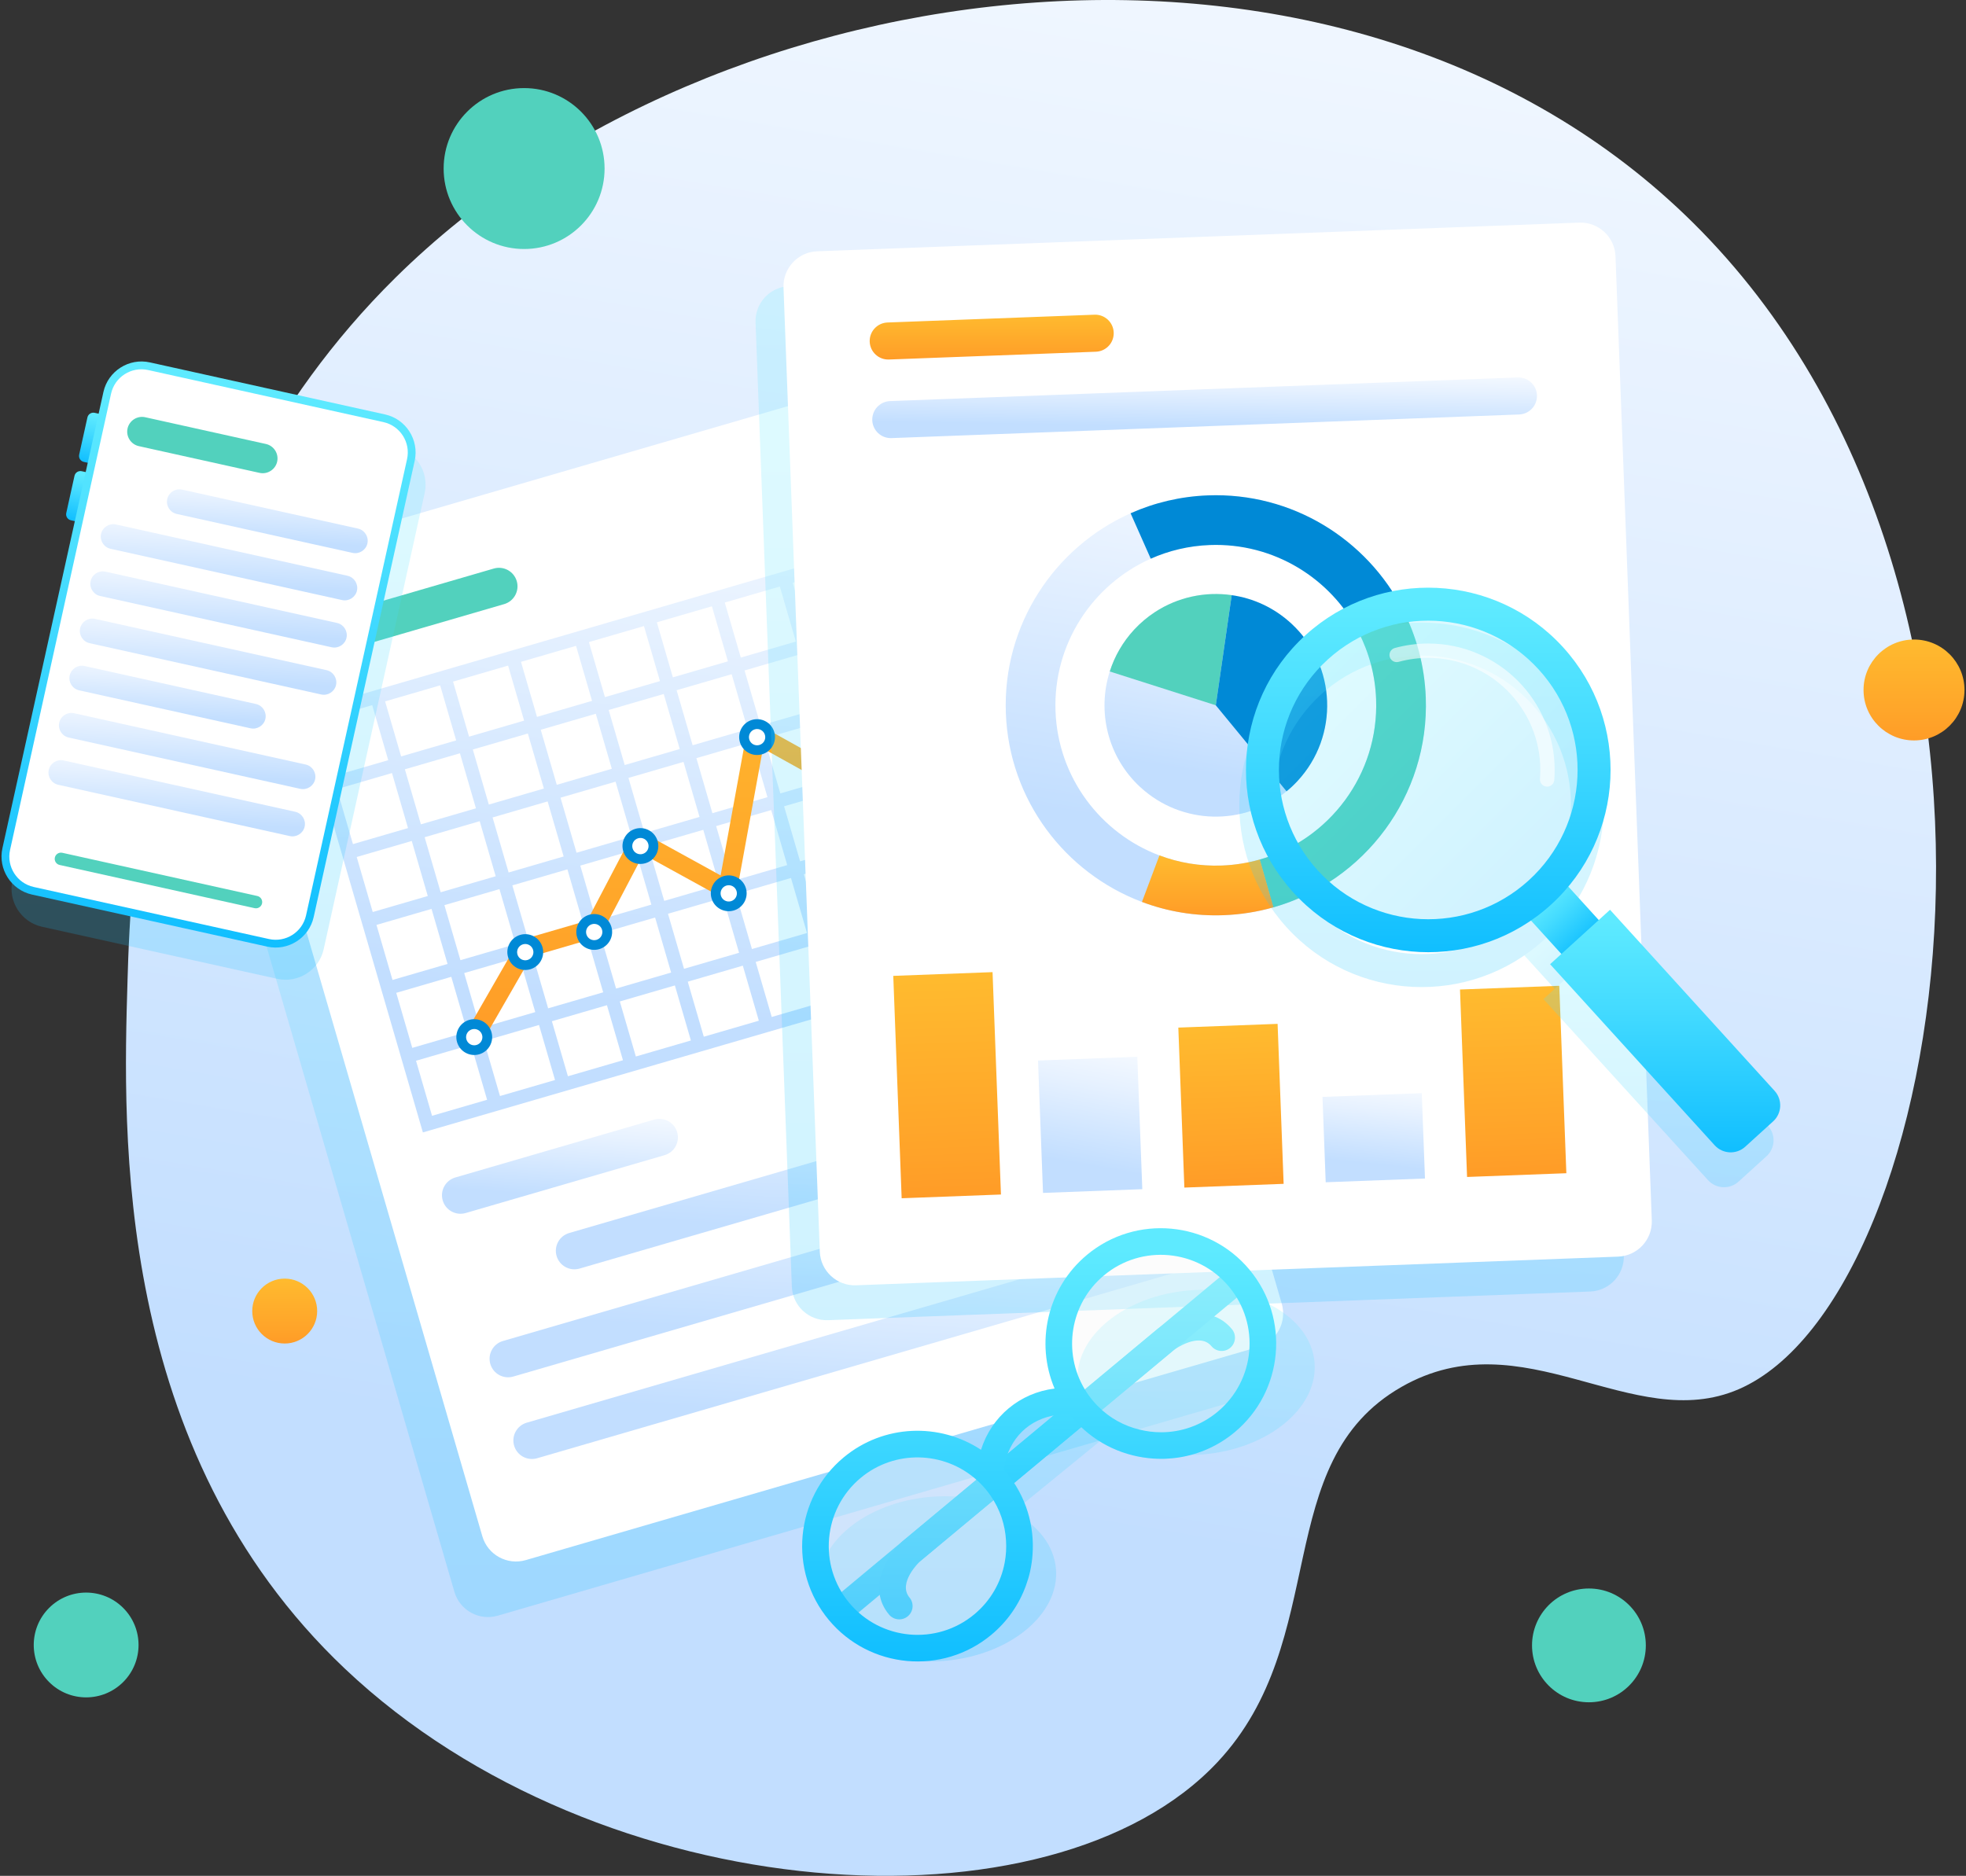 <svg width="197" height="188" viewBox="0 0 197 188" fill="none" xmlns="http://www.w3.org/2000/svg">
<rect x="0" y="0" width="197" height="188" fill="#333333" stroke="none"/>
<g style="mix-blend-mode:luminosity">
<path d="M12.778 98.272C13.095 87.773 14.143 53.007 39.606 27.852C71.988 -4.141 135.092 -11.929 169.669 22.343C207.036 59.38 195.459 130.048 174.22 139.232C163.564 143.84 152.633 132.036 140.447 138.992C127.186 146.562 133.495 164.324 122.003 176.598C105.411 194.319 60.216 191.518 34.576 167.256C11.361 145.29 12.322 113.438 12.779 98.272H12.778Z" fill="url(#paint0_linear_34820_5489)"/>
<g style="mix-blend-mode:multiply" opacity="0.2">
<path d="M125.638 136.223L98.619 43.389C98.078 41.528 96.13 40.459 94.268 41L20.904 62.353C19.043 62.894 17.973 64.842 18.515 66.703L45.533 159.537C46.075 161.398 48.022 162.468 49.884 161.926L123.249 140.574C125.109 140.032 126.179 138.084 125.638 136.223Z" fill="url(#paint1_linear_34820_5489)"/>
</g>
<path d="M126.047 135.004L52.683 156.357C50.822 156.898 48.874 155.828 48.332 153.968L21.314 61.133C20.772 59.272 21.842 57.325 23.703 56.782L97.067 35.43C98.928 34.888 100.876 35.958 101.418 37.819L128.436 130.653C128.978 132.513 127.908 134.461 126.047 135.003V135.004Z" fill="white"/>
<path d="M99.674 51.843L99.479 51.172L30.115 71.36L30.491 72.651L32.096 78.167L32.471 79.458L34.077 84.974L34.452 86.265L36.057 91.781L36.433 93.072L38.038 98.588L38.413 99.879L40.019 105.395L40.394 106.686L41.999 112.202L42.375 113.493L111.739 93.305L111.685 93.122L99.67 51.842L99.674 51.843ZM76.902 79.894L71.386 81.499L69.781 75.983L75.297 74.378L76.902 79.894ZM76.588 74.002L82.104 72.397L83.709 77.913L78.193 79.518L76.588 74.002ZM70.095 81.875L64.579 83.481L62.974 77.964L68.49 76.359L70.095 81.875ZM63.288 83.857L57.772 85.462L56.166 79.946L61.682 78.341L63.288 83.857ZM63.663 85.148L65.268 90.664L59.752 92.269L58.147 86.753L63.663 85.148ZM64.954 84.772L70.47 83.167L72.075 88.683L66.559 90.288L64.954 84.772ZM71.761 82.791L77.277 81.186L78.882 86.702L73.366 88.307L71.761 82.791ZM78.569 80.809L84.085 79.204L85.69 84.72L80.174 86.326L78.569 80.809ZM85.376 78.828L90.892 77.223L92.497 82.739L86.981 84.344L85.376 78.828ZM85.001 77.537L83.395 72.021L88.912 70.416L90.517 75.932L85.001 77.537ZM83.019 70.73L81.414 65.214L86.93 63.609L88.535 69.125L83.019 70.73ZM81.728 71.106L76.212 72.711L74.607 67.195L80.123 65.589L81.728 71.106ZM74.921 73.087L69.405 74.692L67.8 69.176L73.316 67.571L74.921 73.087ZM68.113 75.068L62.597 76.673L60.992 71.157L66.508 69.552L68.113 75.068ZM61.306 77.05L55.79 78.655L54.185 73.139L59.701 71.534L61.306 77.05ZM54.499 79.03L48.983 80.635L47.378 75.119L52.894 73.514L54.499 79.03ZM54.875 80.321L56.48 85.837L50.964 87.443L49.359 81.927L54.875 80.321ZM56.856 87.129L58.461 92.645L52.945 94.25L51.34 88.734L56.856 87.129ZM58.837 93.936L60.442 99.452L54.926 101.057L53.321 95.541L58.837 93.936ZM60.128 93.561L65.644 91.956L67.249 97.472L61.733 99.077L60.128 93.561ZM66.936 91.579L72.452 89.974L74.057 95.49L68.541 97.095L66.936 91.579ZM73.743 89.598L79.259 87.993L80.864 93.509L75.348 95.114L73.743 89.598ZM80.55 87.617L86.067 86.011L87.672 91.527L82.156 93.132L80.55 87.617ZM87.358 85.636L92.874 84.031L94.479 89.547L88.963 91.152L87.358 85.636ZM94.165 83.654L99.681 82.049L101.286 87.565L95.77 89.171L94.165 83.654ZM93.789 82.363L92.184 76.847L97.7 75.242L99.305 80.758L93.789 82.363ZM91.808 75.556L90.203 70.04L95.719 68.435L97.324 73.951L91.808 75.556ZM89.826 68.749L88.221 63.233L93.737 61.627L95.342 67.143L89.826 68.749ZM87.846 61.941L86.24 56.425L91.757 54.82L93.362 60.336L87.846 61.941ZM86.555 62.317L81.038 63.922L79.433 58.406L84.949 56.801L86.555 62.317ZM79.747 64.298L74.231 65.904L72.626 60.388L78.142 58.782L79.747 64.298ZM72.94 66.28L67.424 67.885L65.819 62.369L71.335 60.764L72.94 66.28ZM66.132 68.261L60.616 69.866L59.011 64.35L64.527 62.745L66.132 68.261ZM59.325 70.242L53.809 71.847L52.204 66.331L57.72 64.726L59.325 70.242ZM52.518 72.223L47.002 73.829L45.397 68.312L50.913 66.707L52.518 72.223ZM45.71 74.205L40.194 75.81L38.589 70.294L44.105 68.689L45.71 74.205ZM46.086 75.496L47.691 81.012L42.175 82.617L40.57 77.101L46.086 75.496ZM48.067 82.303L49.672 87.819L44.156 89.424L42.551 83.908L48.067 82.303ZM50.048 89.11L51.654 94.626L46.137 96.231L44.532 90.715L50.048 89.11ZM52.03 95.918L53.635 101.434L48.119 103.039L46.514 97.523L52.03 95.918ZM54.011 102.725L55.616 108.241L50.1 109.846L48.495 104.33L54.011 102.725ZM55.302 102.349L60.818 100.744L62.423 106.26L56.907 107.865L55.302 102.349ZM62.109 100.368L67.625 98.763L69.23 104.279L63.714 105.884L62.109 100.368ZM68.917 98.386L74.433 96.781L76.038 102.297L70.522 103.902L68.917 98.386ZM75.724 96.406L81.24 94.8L82.845 100.317L77.329 101.922L75.724 96.406ZM82.531 94.424L88.047 92.819L89.652 98.335L84.136 99.94L82.531 94.424ZM89.339 92.443L94.855 90.838L96.46 96.354L90.944 97.959L89.339 92.443ZM96.146 90.462L101.662 88.856L103.267 94.372L97.751 95.978L96.146 90.462ZM102.953 88.481L108.469 86.876L110.074 92.392L104.558 93.997L102.953 88.481ZM102.577 87.19L100.972 81.674L106.488 80.069L108.094 85.585L102.577 87.19ZM100.596 80.382L98.991 74.866L104.507 73.261L106.112 78.777L100.596 80.382ZM98.615 73.575L97.01 68.059L102.526 66.454L104.131 71.97L98.615 73.575ZM96.634 66.768L95.029 61.252L100.545 59.647L102.15 65.163L96.634 66.768ZM94.653 59.96L93.047 54.444L98.564 52.839L100.169 58.355L94.653 59.96ZM31.781 72.275L37.297 70.67L38.902 76.186L33.386 77.791L31.781 72.275ZM33.762 79.082L39.279 77.477L40.884 82.993L35.368 84.598L33.762 79.082ZM35.744 85.889L41.26 84.284L42.865 89.8L37.349 91.405L35.744 85.889ZM37.725 92.697L43.241 91.092L44.846 96.608L39.33 98.213L37.725 92.697ZM39.706 99.504L45.222 97.899L46.827 103.415L41.311 105.02L39.706 99.504ZM41.687 106.311L47.203 104.706L48.809 110.222L43.292 111.827L41.687 106.311Z" fill="url(#paint2_linear_34820_5489)"/>
<path d="M47.724 104.933C47.487 105.002 47.222 104.978 46.991 104.845C46.539 104.586 46.384 104.009 46.643 103.558L51.792 94.596C51.914 94.385 52.112 94.229 52.346 94.161L58.84 92.271L63.232 83.893C63.35 83.669 63.553 83.502 63.795 83.429C64.04 83.37 64.3 83.383 64.522 83.505L72.209 87.735L74.829 73.382C74.884 73.083 75.079 72.829 75.354 72.699C75.627 72.569 75.95 72.58 76.216 72.728L84.104 77.115L88.605 69.111L93.369 60.322C93.617 59.864 94.189 59.694 94.647 59.942C95.104 60.19 95.274 60.762 95.027 61.22L90.257 70.022L85.288 78.857C85.034 79.309 84.461 79.47 84.008 79.218L76.45 75.014L73.831 89.361C73.776 89.659 73.582 89.914 73.308 90.044C73.035 90.174 72.715 90.165 72.449 90.018L64.457 85.621L60.326 93.502C60.207 93.73 60 93.898 59.755 93.97L53.239 95.867L48.279 104.499C48.153 104.719 47.951 104.868 47.725 104.934L47.724 104.933Z" fill="url(#paint3_linear_34820_5489)"/>
<path d="M49.095 104.803C49.572 103.934 49.255 102.842 48.385 102.365C47.516 101.888 46.425 102.206 45.948 103.075C45.471 103.944 45.788 105.035 46.657 105.512C47.526 105.989 48.618 105.672 49.095 104.803Z" fill="#0089D6"/>
<path d="M48.305 103.718C48.431 104.151 48.182 104.604 47.749 104.73C47.315 104.857 46.862 104.607 46.736 104.174C46.61 103.741 46.859 103.287 47.292 103.162C47.725 103.035 48.179 103.284 48.305 103.718Z" fill="white"/>
<path d="M54.206 96.283C54.684 95.414 54.366 94.323 53.497 93.846C52.628 93.368 51.536 93.686 51.059 94.555C50.582 95.424 50.9 96.516 51.769 96.993C52.638 97.47 53.729 97.152 54.206 96.283Z" fill="#0089D6"/>
<path d="M53.417 95.198C53.543 95.631 53.294 96.085 52.861 96.211C52.428 96.337 51.974 96.088 51.848 95.655C51.722 95.221 51.971 94.768 52.404 94.642C52.838 94.516 53.291 94.765 53.417 95.198Z" fill="white"/>
<path d="M61.117 94.267C61.594 93.398 61.276 92.307 60.407 91.83C59.538 91.353 58.447 91.671 57.969 92.54C57.492 93.409 57.81 94.5 58.679 94.977C59.548 95.454 60.639 95.136 61.117 94.267Z" fill="#0089D6"/>
<path d="M60.327 93.182C60.453 93.615 60.204 94.069 59.771 94.195C59.338 94.321 58.884 94.072 58.758 93.639C58.632 93.206 58.881 92.752 59.315 92.626C59.748 92.501 60.201 92.749 60.327 93.182Z" fill="white"/>
<path d="M65.744 85.654C66.222 84.785 65.904 83.694 65.035 83.217C64.166 82.74 63.075 83.057 62.597 83.926C62.12 84.795 62.438 85.887 63.307 86.364C64.176 86.841 65.267 86.523 65.744 85.654Z" fill="#0089D6"/>
<path d="M64.956 84.569C65.082 85.002 64.833 85.456 64.4 85.582C63.967 85.708 63.513 85.459 63.387 85.026C63.261 84.593 63.51 84.139 63.943 84.013C64.377 83.887 64.83 84.136 64.956 84.569Z" fill="white"/>
<path d="M74.595 90.392C75.072 89.523 74.754 88.432 73.885 87.955C73.016 87.478 71.925 87.796 71.448 88.665C70.971 89.534 71.288 90.625 72.157 91.102C73.026 91.579 74.118 91.261 74.595 90.392Z" fill="#0089D6"/>
<path d="M73.807 89.307C73.933 89.741 73.684 90.194 73.251 90.32C72.817 90.446 72.364 90.197 72.238 89.764C72.112 89.331 72.361 88.877 72.794 88.751C73.227 88.625 73.681 88.874 73.807 89.307Z" fill="white"/>
<path d="M77.436 74.736C77.913 73.867 77.595 72.776 76.726 72.299C75.857 71.822 74.766 72.139 74.289 73.008C73.812 73.877 74.129 74.969 74.998 75.446C75.867 75.923 76.959 75.605 77.436 74.736Z" fill="#0089D6"/>
<path d="M76.648 73.651C76.775 74.084 76.526 74.538 76.092 74.664C75.659 74.79 75.205 74.541 75.08 74.108C74.953 73.674 75.203 73.221 75.636 73.095C76.069 72.969 76.523 73.218 76.648 73.651Z" fill="white"/>
<path d="M86.17 79.217C86.647 78.348 86.33 77.256 85.461 76.779C84.592 76.302 83.5 76.62 83.023 77.489C82.546 78.358 82.864 79.449 83.733 79.926C84.602 80.403 85.693 80.086 86.17 79.217Z" fill="#0089D6"/>
<path d="M85.383 78.132C85.509 78.565 85.26 79.019 84.827 79.144C84.394 79.271 83.94 79.022 83.814 78.588C83.688 78.155 83.937 77.701 84.37 77.576C84.803 77.449 85.257 77.698 85.383 78.132Z" fill="white"/>
<path d="M90.689 70.939C91.411 70.26 91.446 69.124 90.767 68.402C90.088 67.68 88.951 67.645 88.229 68.325C87.507 69.004 87.472 70.14 88.152 70.862C88.831 71.584 89.967 71.619 90.689 70.939Z" fill="#0089D6"/>
<path d="M90.244 69.413C90.371 69.846 90.121 70.3 89.688 70.425C89.255 70.552 88.801 70.303 88.675 69.87C88.549 69.436 88.798 68.983 89.231 68.857C89.665 68.731 90.118 68.98 90.244 69.413Z" fill="white"/>
<path d="M95.787 61.65C96.264 60.781 95.947 59.69 95.078 59.213C94.209 58.736 93.118 59.053 92.64 59.922C92.163 60.791 92.481 61.883 93.35 62.36C94.219 62.837 95.31 62.519 95.787 61.65Z" fill="#0089D6"/>
<path d="M95.002 60.565C95.128 60.998 94.879 61.452 94.446 61.578C94.013 61.704 93.559 61.455 93.433 61.022C93.307 60.589 93.556 60.135 93.989 60.009C94.422 59.883 94.876 60.132 95.002 60.565Z" fill="white"/>
<path d="M50.518 60.546L30.59 66.347C29.606 66.633 28.575 66.067 28.288 65.083C28.002 64.099 28.567 63.068 29.552 62.781L49.48 56.981C50.464 56.694 51.495 57.26 51.782 58.245C52.068 59.229 51.503 60.259 50.518 60.546Z" fill="#52D1BD"/>
<path d="M66.591 115.773L46.663 121.573C45.679 121.859 44.649 121.294 44.361 120.309C44.075 119.325 44.641 118.295 45.626 118.008L65.553 112.207C66.538 111.921 67.568 112.486 67.855 113.471C68.141 114.455 67.576 115.485 66.591 115.773Z" fill="url(#paint4_linear_34820_5489)"/>
<path d="M114.846 110.616L58.073 127.14C57.089 127.426 56.059 126.861 55.772 125.876C55.485 124.892 56.051 123.861 57.036 123.574L113.809 107.051C114.793 106.765 115.823 107.33 116.11 108.315C116.397 109.299 115.831 110.329 114.846 110.616Z" fill="url(#paint5_linear_34820_5489)"/>
<path d="M117.232 118.812L51.432 137.962C50.448 138.249 49.418 137.683 49.131 136.698C48.845 135.714 49.41 134.684 50.395 134.397L116.194 115.246C117.178 114.96 118.208 115.525 118.496 116.51C118.782 117.494 118.216 118.525 117.232 118.812Z" fill="url(#paint6_linear_34820_5489)"/>
<path d="M119.616 126.999L53.817 146.15C52.833 146.436 51.803 145.871 51.516 144.886C51.229 143.902 51.795 142.872 52.78 142.584L118.579 123.434C119.563 123.147 120.593 123.713 120.88 124.698C121.167 125.682 120.601 126.712 119.616 126.999Z" fill="url(#paint7_linear_34820_5489)"/>
<g style="mix-blend-mode:multiply" opacity="0.2">
<path d="M159.078 29.182C159.005 27.245 157.376 25.734 155.439 25.808L79.084 28.681C77.147 28.754 75.636 30.383 75.709 32.32L79.345 128.938C79.418 130.875 81.047 132.385 82.984 132.312L159.339 129.439C161.276 129.366 162.787 127.737 162.714 125.8L159.077 29.183L159.078 29.182Z" fill="url(#paint8_linear_34820_5489)"/>
</g>
<path d="M162.141 125.942L85.786 128.815C83.849 128.888 82.22 127.377 82.147 125.441L78.51 28.824C78.437 26.887 79.948 25.258 81.885 25.185L158.24 22.311C160.177 22.238 161.806 23.749 161.879 25.686L165.515 122.303C165.588 124.239 164.078 125.869 162.141 125.942Z" fill="white"/>
<path d="M140.571 61.098C136.948 54.043 129.469 49.331 121.036 49.648C118.28 49.752 115.666 50.383 113.29 51.441C105.658 54.838 100.458 62.632 100.79 71.478C101.118 80.198 106.733 87.495 114.428 90.395C116.969 91.354 119.739 91.832 122.62 91.724C124.334 91.66 125.994 91.39 127.576 90.942C127.586 90.94 127.596 90.937 127.606 90.934C136.712 88.334 143.239 79.769 142.868 69.894C142.748 66.727 141.931 63.748 140.572 61.098H140.571ZM126.239 86.144C126.232 86.147 126.224 86.15 126.217 86.151C125.009 86.493 123.742 86.699 122.432 86.748C120.233 86.831 118.12 86.465 116.179 85.734C110.304 83.519 106.018 77.949 105.767 71.291C105.513 64.538 109.482 58.588 115.309 55.994C117.124 55.186 119.12 54.703 121.223 54.624C127.663 54.382 133.373 57.98 136.139 63.367C137.177 65.389 137.8 67.665 137.891 70.082C138.175 77.621 133.193 84.16 126.24 86.144H126.239Z" fill="url(#paint9_linear_34820_5489)"/>
<path d="M140.572 61.098L136.138 63.367C133.373 57.98 127.663 54.382 121.223 54.624C119.12 54.703 117.123 55.186 115.309 55.994L113.29 51.441C115.667 50.383 118.281 49.751 121.036 49.648C129.469 49.331 136.949 54.043 140.572 61.098Z" fill="#0089D6"/>
<path d="M142.867 69.894C143.239 79.768 136.712 88.333 127.606 90.933C127.596 90.936 127.586 90.939 127.576 90.942L126.217 86.151C126.224 86.149 126.231 86.147 126.239 86.144C133.192 84.16 138.175 77.622 137.89 70.081C137.799 67.664 137.176 65.389 136.138 63.366L140.571 61.098C141.93 63.748 142.747 66.726 142.867 69.894H142.867Z" fill="#52D1BD"/>
<path d="M127.606 90.931C127.596 90.934 127.586 90.937 127.576 90.94C125.994 91.388 124.334 91.657 122.619 91.721C119.739 91.83 116.97 91.351 114.428 90.392L116.178 85.731C118.119 86.463 120.232 86.827 122.432 86.745C123.741 86.696 125.008 86.49 126.216 86.148C126.223 86.146 126.231 86.143 126.238 86.14L127.604 90.93L127.606 90.931Z" fill="url(#paint10_linear_34820_5489)"/>
<path d="M130.01 78.278C129.664 78.65 129.3 78.995 128.916 79.304C124.683 82.797 118.42 82.713 114.275 78.899C114.264 78.892 114.253 78.881 114.241 78.871C110.967 75.834 109.929 71.289 111.203 67.297C111.681 65.783 112.497 64.347 113.648 63.102C114.28 62.421 114.978 61.837 115.721 61.349C118.023 59.839 120.774 59.264 123.42 59.646C125.589 59.953 127.688 60.905 129.417 62.509C133.935 66.701 134.201 73.759 130.01 78.278Z" fill="url(#paint11_linear_34820_5489)"/>
<path d="M109.812 35.25L89.072 36.031C88.048 36.069 87.186 35.27 87.147 34.246C87.108 33.221 87.907 32.359 88.932 32.321L109.672 31.54C110.696 31.502 111.559 32.301 111.597 33.325C111.636 34.35 110.837 35.212 109.812 35.25Z" fill="url(#paint12_linear_34820_5489)"/>
<path d="M152.223 41.539L89.33 43.907C88.305 43.945 87.443 43.146 87.405 42.122C87.366 41.097 88.165 40.235 89.189 40.197L152.083 37.83C153.107 37.791 153.969 38.59 154.008 39.614C154.047 40.639 153.248 41.501 152.223 41.539Z" fill="url(#paint13_linear_34820_5489)"/>
<path d="M123.42 59.647L121.829 70.687L111.203 67.297C111.682 65.783 112.498 64.347 113.648 63.102C114.28 62.421 114.978 61.837 115.722 61.349C118.023 59.839 120.774 59.264 123.42 59.646L123.42 59.647Z" fill="#52D1BD"/>
<path d="M130.01 78.28C129.665 78.652 129.3 78.996 128.917 79.306C126.78 76.701 121.829 70.689 121.829 70.689L123.42 59.648C125.589 59.955 127.688 60.908 129.416 62.512C133.935 66.703 134.201 73.762 130.01 78.28L130.01 78.28Z" fill="#0089D6"/>
<path d="M99.457 97.429L89.509 97.804L90.349 120.092L100.298 119.717L99.457 97.429Z" fill="url(#paint14_linear_34820_5489)"/>
<path d="M113.962 105.914L104.014 106.289L104.514 119.557L114.462 119.182L113.962 105.914Z" fill="url(#paint15_linear_34820_5489)"/>
<path d="M128.02 102.613L118.072 102.988L118.677 119.022L128.625 118.647L128.02 102.613Z" fill="url(#paint16_linear_34820_5489)"/>
<path d="M142.466 109.558L132.518 109.934L132.84 118.489L142.788 118.114L142.466 109.558Z" fill="url(#paint17_linear_34820_5489)"/>
<path d="M156.245 98.797L146.297 99.172L147.005 117.958L156.954 117.583L156.245 98.797Z" fill="url(#paint18_linear_34820_5489)"/>
<g style="mix-blend-mode:multiply" opacity="0.2">
<path d="M155.65 91.431L151.906 94.832L156.451 99.833L160.194 96.432L155.65 91.431Z" fill="url(#paint19_linear_34820_5489)"/>
<path d="M130.163 67.142C122.7 73.927 122.147 85.482 128.932 92.944C135.717 100.412 147.266 100.966 154.734 94.18C162.201 87.395 162.755 75.841 155.97 68.378C149.185 60.911 137.63 60.357 130.163 67.142ZM153.524 70.602C159.083 76.714 158.627 86.177 152.51 91.736C146.393 97.294 136.935 96.839 131.376 90.727C125.818 84.61 126.269 75.147 132.385 69.589C138.502 64.031 147.966 64.487 153.524 70.603V70.602Z" fill="url(#paint20_linear_34820_5489)"/>
<path d="M177.007 115.882L174.209 118.425C173.324 119.229 171.954 119.164 171.15 118.279L154.659 100.131L160.663 94.676L177.154 112.823C177.958 113.709 177.892 115.079 177.008 115.883L177.007 115.882Z" fill="url(#paint21_linear_34820_5489)"/>
</g>
<g style="mix-blend-mode:multiply" opacity="0.2">
<path d="M39.591 44.764L16.016 39.545C13.923 39.082 11.831 40.415 11.367 42.508L10.884 44.689L10.486 44.601C10.158 44.529 9.831 44.737 9.758 45.065L8.933 48.791C8.861 49.119 9.069 49.446 9.397 49.519L9.796 49.607L9.589 50.537L9.191 50.449C8.863 50.376 8.536 50.585 8.464 50.913L7.639 54.639C7.566 54.967 7.775 55.294 8.103 55.366L8.501 55.455L1.245 88.233C0.782 90.327 2.115 92.418 4.209 92.882L27.784 98.101C29.877 98.564 31.969 97.231 32.433 95.138L42.554 49.413C43.018 47.319 41.684 45.228 39.591 44.764Z" fill="url(#paint22_linear_34820_5489)"/>
</g>
<path d="M10.282 41.55L9.486 41.374C9.157 41.301 8.832 41.509 8.759 41.838L7.934 45.564C7.861 45.893 8.069 46.219 8.398 46.292L9.194 46.468C9.523 46.541 9.849 46.333 9.921 46.004L10.746 42.278C10.819 41.949 10.611 41.623 10.282 41.55Z" fill="url(#paint23_linear_34820_5489)"/>
<path d="M8.988 47.402L8.192 47.226C7.863 47.153 7.538 47.36 7.465 47.689L6.64 51.416C6.567 51.745 6.775 52.071 7.104 52.143L7.9 52.32C8.229 52.392 8.555 52.185 8.627 51.856L9.452 48.129C9.525 47.8 9.317 47.475 8.988 47.402Z" fill="url(#paint24_linear_34820_5489)"/>
<path d="M26.782 94.874L3.207 89.656C1.113 89.192 -0.22 87.101 0.243 85.007L10.365 39.282C10.828 37.189 12.92 35.855 15.014 36.319L38.589 41.537C40.682 42 42.016 44.092 41.553 46.186L31.431 91.911C30.968 94.004 28.876 95.338 26.782 94.874Z" fill="url(#paint25_linear_34820_5489)"/>
<path d="M30.667 91.744L40.788 46.018C41.16 44.338 40.099 42.675 38.419 42.303L14.844 37.086C13.164 36.714 11.501 37.774 11.129 39.454L1.009 85.179C0.637 86.859 1.697 88.522 3.377 88.894L26.953 94.112C28.632 94.484 30.296 93.423 30.667 91.744Z" fill="white"/>
<path d="M26.005 47.392L13.908 44.712C13.111 44.535 12.604 43.739 12.781 42.943C12.958 42.147 13.754 41.64 14.55 41.816L26.647 44.497C27.443 44.674 27.95 45.469 27.773 46.266C27.596 47.062 26.801 47.569 26.005 47.392Z" fill="#52D1BD"/>
<path d="M35.327 55.412L17.707 51.507C17.036 51.358 16.61 50.688 16.758 50.018C16.906 49.347 17.576 48.92 18.247 49.069L35.867 52.974C36.538 53.122 36.964 53.792 36.816 54.463C36.668 55.133 35.998 55.56 35.327 55.412Z" fill="url(#paint26_linear_34820_5489)"/>
<path d="M34.279 60.141L11.076 54.999C10.405 54.85 9.979 54.18 10.127 53.51C10.275 52.839 10.945 52.412 11.616 52.561L34.819 57.703C35.49 57.851 35.917 58.521 35.769 59.192C35.62 59.862 34.95 60.289 34.279 60.141Z" fill="url(#paint27_linear_34820_5489)"/>
<path d="M33.232 64.871L10.028 59.729C9.358 59.581 8.931 58.911 9.079 58.24C9.228 57.569 9.898 57.143 10.568 57.291L33.772 62.433C34.442 62.581 34.869 63.252 34.721 63.922C34.572 64.593 33.902 65.019 33.232 64.871Z" fill="url(#paint28_linear_34820_5489)"/>
<path d="M32.183 69.602L8.979 64.46C8.309 64.311 7.882 63.641 8.03 62.971C8.179 62.3 8.849 61.873 9.519 62.022L32.723 67.164C33.393 67.312 33.82 67.982 33.672 68.653C33.523 69.323 32.853 69.75 32.183 69.602Z" fill="url(#paint29_linear_34820_5489)"/>
<path d="M25.104 72.992L7.932 69.186C7.261 69.038 6.834 68.368 6.983 67.697C7.131 67.027 7.801 66.6 8.472 66.748L25.644 70.554C26.314 70.702 26.741 71.372 26.593 72.043C26.445 72.714 25.774 73.14 25.104 72.992Z" fill="url(#paint30_linear_34820_5489)"/>
<path d="M30.086 79.059L6.883 73.917C6.212 73.768 5.785 73.098 5.934 72.428C6.082 71.757 6.752 71.33 7.423 71.479L30.626 76.621C31.297 76.769 31.723 77.439 31.575 78.11C31.427 78.78 30.757 79.207 30.086 79.059Z" fill="url(#paint31_linear_34820_5489)"/>
<path d="M29.038 83.793L5.835 78.651C5.164 78.503 4.738 77.833 4.886 77.162C5.034 76.491 5.704 76.065 6.375 76.213L29.578 81.355C30.249 81.503 30.676 82.173 30.527 82.844C30.379 83.515 29.709 83.941 29.038 83.793Z" fill="url(#paint32_linear_34820_5489)"/>
<path d="M25.514 91.019L5.972 86.688C5.637 86.613 5.423 86.278 5.497 85.943C5.572 85.607 5.907 85.394 6.242 85.468L25.785 89.799C26.12 89.873 26.333 90.209 26.259 90.544C26.185 90.879 25.849 91.093 25.514 91.019Z" fill="#52D1BD"/>
<path opacity="0.2" d="M154.5 88.552C160.787 82.265 160.787 72.071 154.5 65.784C148.213 59.496 138.019 59.496 131.732 65.784C125.445 72.071 125.445 82.265 131.732 88.552C138.019 94.839 148.213 94.839 154.5 88.552Z" fill="url(#paint33_linear_34820_5489)"/>
<path opacity="0.6" d="M155.07 78.837C155.037 78.839 155.003 78.838 154.969 78.835C154.573 78.804 154.277 78.457 154.308 78.061C154.331 77.77 154.343 77.477 154.344 77.18C154.353 70.989 149.323 65.945 143.133 65.936C142.119 65.933 141.111 66.068 140.141 66.334C139.757 66.437 139.362 66.214 139.256 65.83C139.151 65.447 139.377 65.051 139.76 64.945C140.853 64.647 141.989 64.493 143.135 64.496C150.12 64.506 155.794 70.197 155.784 77.182C155.784 77.516 155.77 77.846 155.745 78.174C155.716 78.537 155.423 78.815 155.07 78.837H155.07Z" fill="white"/>
<path d="M156.316 87.934L152.572 91.336L157.117 96.337L160.86 92.936L156.316 87.934Z" fill="url(#paint34_linear_34820_5489)"/>
<path d="M130.829 63.646C123.367 70.431 122.813 81.986 129.598 89.448C136.383 96.916 147.932 97.47 155.4 90.684C162.867 83.899 163.421 72.345 156.636 64.882C149.851 57.415 138.296 56.861 130.829 63.646ZM154.191 67.106C159.749 73.218 159.293 82.681 153.177 88.24C147.06 93.798 137.602 93.343 132.043 87.231C126.485 81.114 126.936 71.651 133.052 66.093C139.169 60.535 148.632 60.99 154.191 67.107V67.106Z" fill="url(#paint35_linear_34820_5489)"/>
<path d="M177.674 112.386L174.876 114.929C173.991 115.733 172.621 115.667 171.817 114.783L155.326 96.635L161.33 91.18L177.821 109.327C178.625 110.213 178.559 111.583 177.675 112.387L177.674 112.386Z" fill="url(#paint36_linear_34820_5489)"/>
<g style="mix-blend-mode:multiply" opacity="0.2">
<path d="M119.16 129.327C112.607 129.881 107.606 134.01 107.989 138.549C108.087 139.702 108.524 140.77 109.228 141.714L98.558 150.419C96.932 150.014 95.13 149.86 93.249 150.019C86.696 150.574 81.695 154.702 82.078 159.241C82.463 163.779 88.086 167.009 94.64 166.456C101.193 165.902 106.194 161.772 105.811 157.234C105.61 154.859 103.972 152.843 101.518 151.539L111.235 143.61C113.562 145.212 116.912 146.071 120.55 145.763C127.103 145.209 132.104 141.08 131.721 136.542C131.336 132.003 125.713 128.773 119.159 129.328L119.16 129.327Z" fill="url(#paint37_linear_34820_5489)"/>
</g>
<path d="M123.268 135.088C122.702 135.559 121.86 135.482 121.389 134.916C120.168 133.449 117.664 135.267 117.638 135.286L85.143 162.346C84.577 162.818 83.735 162.74 83.264 162.174C82.793 161.608 82.869 160.766 83.436 160.295L115.994 133.186C117.626 131.98 121.19 130.505 123.441 133.208C123.912 133.774 123.835 134.616 123.269 135.087L123.268 135.088Z" fill="url(#paint38_linear_34820_5489)"/>
<path d="M90.965 161.987C91.531 161.516 91.608 160.675 91.136 160.108C89.915 158.641 92.157 156.508 92.18 156.487L124.678 129.43C125.245 128.958 125.321 128.117 124.85 127.551C124.379 126.985 123.537 126.907 122.971 127.379L90.413 154.489C88.931 155.875 86.835 159.113 89.085 161.817C89.557 162.383 90.398 162.459 90.965 161.988V161.987Z" fill="url(#paint39_linear_34820_5489)"/>
<path opacity="0.28" d="M98.975 161.987C102.862 158.1 102.862 151.798 98.975 147.911C95.088 144.024 88.786 144.024 84.899 147.911C81.012 151.798 81.012 158.1 84.899 161.987C88.786 165.874 95.088 165.874 98.975 161.987Z" fill="#F2F2F2"/>
<path opacity="0.28" d="M123.356 141.686C127.243 137.799 127.243 131.497 123.356 127.611C119.469 123.724 113.167 123.724 109.28 127.611C105.393 131.497 105.393 137.799 109.28 141.686C113.167 145.573 119.469 145.573 123.356 141.686Z" fill="#F2F2F2"/>
<path d="M108.917 125.766C104.91 129.102 103.738 134.604 105.672 139.164C102.196 139.593 99.352 141.96 98.301 145.301C94.167 142.573 88.55 142.724 84.537 146.065C79.634 150.147 78.973 157.458 83.049 162.353C87.131 167.255 94.436 167.922 99.337 163.841C100.964 162.486 102.125 160.779 102.801 158.908C102.97 158.443 103.115 157.964 103.222 157.481C103.342 156.93 103.424 156.375 103.463 155.81C103.676 152.923 102.823 149.952 100.825 147.552C100.745 147.457 100.66 147.354 100.573 147.264C100.617 146.996 100.666 146.736 100.727 146.476C101.07 145.136 101.769 143.987 102.76 143.162C103.752 142.336 105.008 141.857 106.388 141.762C106.654 141.749 106.927 141.741 107.196 141.759C107.27 141.861 107.349 141.957 107.429 142.052C109.421 144.445 112.189 145.822 115.066 146.136C115.628 146.2 116.189 146.219 116.753 146.202C117.247 146.183 117.751 146.134 118.238 146.053C120.201 145.727 122.09 144.895 123.717 143.541C128.619 139.459 129.286 132.154 125.204 127.253C121.128 122.357 113.818 121.683 108.916 125.765L108.917 125.766ZM100.674 156.605C100.313 158.562 99.284 160.413 97.63 161.791C93.856 164.933 88.243 164.42 85.101 160.646C81.964 156.879 82.471 151.26 86.245 148.117C89.657 145.277 94.588 145.43 97.821 148.284L97.827 148.29C98.161 148.58 98.478 148.906 98.775 149.261C98.946 149.467 99.109 149.677 99.254 149.893C100.209 151.262 100.717 152.819 100.807 154.399C100.853 155.136 100.811 155.878 100.674 156.604V156.605ZM122.01 141.491C120.355 142.869 118.348 143.544 116.358 143.545C115.619 143.547 114.882 143.454 114.166 143.275C112.627 142.901 111.188 142.119 110.015 140.932C109.83 140.751 109.652 140.551 109.481 140.346C109.185 139.99 108.922 139.619 108.698 139.238L108.692 139.232C106.471 135.535 107.213 130.657 110.625 127.817C114.4 124.674 120.018 125.194 123.154 128.961C126.297 132.735 125.784 138.348 122.01 141.49V141.491Z" fill="url(#paint40_linear_34820_5489)"/>
<path d="M52.518 24.956C56.971 24.956 60.581 21.345 60.581 16.892C60.581 12.438 56.971 8.828 52.518 8.828C48.064 8.828 44.454 12.438 44.454 16.892C44.454 21.345 48.064 24.956 52.518 24.956Z" fill="#52D1BD"/>
<path d="M159.215 170.606C162.364 170.606 164.917 168.054 164.917 164.905C164.917 161.756 162.364 159.203 159.215 159.203C156.066 159.203 153.514 161.756 153.514 164.905C153.514 168.054 156.066 170.606 159.215 170.606Z" fill="#52D1BD"/>
<path d="M12.345 168.577C14.396 166.526 14.396 163.201 12.345 161.15C10.294 159.099 6.969 159.099 4.919 161.15C2.868 163.201 2.868 166.526 4.919 168.577C6.969 170.628 10.294 170.628 12.345 168.577Z" fill="#52D1BD"/>
<path d="M28.528 134.65C30.324 134.65 31.781 133.194 31.781 131.397C31.781 129.601 30.324 128.145 28.528 128.145C26.732 128.145 25.275 129.601 25.275 131.397C25.275 133.194 26.732 134.65 28.528 134.65Z" fill="url(#paint41_linear_34820_5489)"/>
<path d="M191.791 74.208C194.584 74.208 196.848 71.944 196.848 69.151C196.848 66.358 194.584 64.094 191.791 64.094C188.998 64.094 186.733 66.358 186.733 69.151C186.733 71.944 188.998 74.208 191.791 74.208Z" fill="url(#paint42_linear_34820_5489)"/>
</g>
<defs>
<linearGradient id="paint0_linear_34820_5489" x1="94.942" y1="151.361" x2="130.121" y2="-58.089" gradientUnits="userSpaceOnUse">
<stop stop-color="#C2DEFF"/>
<stop offset="0.55" stop-color="#E6F1FF"/>
<stop offset="1" stop-color="white"/>
</linearGradient>
<linearGradient id="paint1_linear_34820_5489" x1="72.076" y1="186.362" x2="72.076" y2="46.515" gradientUnits="userSpaceOnUse">
<stop stop-color="#00B5FF"/>
<stop offset="0.04" stop-color="#03B7FF"/>
<stop offset="0.69" stop-color="#44DBFF"/>
<stop offset="1" stop-color="#5EEAFF"/>
</linearGradient>
<linearGradient id="paint2_linear_34820_5489" x1="67.161" y1="101.347" x2="75.86" y2="31.033" gradientUnits="userSpaceOnUse">
<stop stop-color="#C2DEFF"/>
<stop offset="0.55" stop-color="#E6F1FF"/>
<stop offset="1" stop-color="white"/>
</linearGradient>
<linearGradient id="paint3_linear_34820_5489" x1="70.828" y1="120.015" x2="70.828" y2="57.921" gradientUnits="userSpaceOnUse">
<stop stop-color="#FF9024"/>
<stop offset="0.39" stop-color="#FFA329"/>
<stop offset="1" stop-color="#FFBC2F"/>
</linearGradient>
<linearGradient id="paint4_linear_34820_5489" x1="55.017" y1="119.793" x2="55.725" y2="108.94" gradientUnits="userSpaceOnUse">
<stop stop-color="#C2DEFF"/>
<stop offset="0.55" stop-color="#E6F1FF"/>
<stop offset="1" stop-color="white"/>
</linearGradient>
<linearGradient id="paint5_linear_34820_5489" x1="83.15" y1="123.27" x2="84.403" y2="100.155" gradientUnits="userSpaceOnUse">
<stop stop-color="#C2DEFF"/>
<stop offset="0.55" stop-color="#E6F1FF"/>
<stop offset="1" stop-color="white"/>
</linearGradient>
<linearGradient id="paint6_linear_34820_5489" x1="80.606" y1="133.581" x2="81.998" y2="107.463" gradientUnits="userSpaceOnUse">
<stop stop-color="#C2DEFF"/>
<stop offset="0.55" stop-color="#E6F1FF"/>
<stop offset="1" stop-color="white"/>
</linearGradient>
<linearGradient id="paint7_linear_34820_5489" x1="82.99" y1="141.768" x2="84.383" y2="115.65" gradientUnits="userSpaceOnUse">
<stop stop-color="#C2DEFF"/>
<stop offset="0.55" stop-color="#E6F1FF"/>
<stop offset="1" stop-color="white"/>
</linearGradient>
<linearGradient id="paint8_linear_34820_5489" x1="119.211" y1="153.664" x2="119.211" y2="30.775" gradientUnits="userSpaceOnUse">
<stop stop-color="#00B5FF"/>
<stop offset="0.04" stop-color="#03B7FF"/>
<stop offset="0.69" stop-color="#44DBFF"/>
<stop offset="1" stop-color="#5EEAFF"/>
</linearGradient>
<linearGradient id="paint9_linear_34820_5489" x1="119.886" y1="83.533" x2="127.502" y2="36.533" gradientUnits="userSpaceOnUse">
<stop stop-color="#C2DEFF"/>
<stop offset="0.55" stop-color="#E6F1FF"/>
<stop offset="1" stop-color="white"/>
</linearGradient>
<linearGradient id="paint10_linear_34820_5489" x1="121.016" y1="93.738" x2="121.016" y2="85.477" gradientUnits="userSpaceOnUse">
<stop stop-color="#FF9024"/>
<stop offset="0.39" stop-color="#FFA329"/>
<stop offset="1" stop-color="#FFBC2F"/>
</linearGradient>
<linearGradient id="paint11_linear_34820_5489" x1="120.802" y1="77.496" x2="124.838" y2="52.59" gradientUnits="userSpaceOnUse">
<stop stop-color="#C2DEFF"/>
<stop offset="0.55" stop-color="#E6F1FF"/>
<stop offset="1" stop-color="white"/>
</linearGradient>
<linearGradient id="paint12_linear_34820_5489" x1="99.371" y1="37.529" x2="99.371" y2="31.349" gradientUnits="userSpaceOnUse">
<stop stop-color="#FF9024"/>
<stop offset="0.39" stop-color="#FFA329"/>
<stop offset="1" stop-color="#FFBC2F"/>
</linearGradient>
<linearGradient id="paint13_linear_34820_5489" x1="117.633" y1="42.723" x2="117.736" y2="35.76" gradientUnits="userSpaceOnUse">
<stop stop-color="#C2DEFF"/>
<stop offset="0.55" stop-color="#E6F1FF"/>
<stop offset="1" stop-color="white"/>
</linearGradient>
<linearGradient id="paint14_linear_34820_5489" x1="95.603" y1="127.332" x2="94.447" y2="96.675" gradientUnits="userSpaceOnUse">
<stop stop-color="#FF9024"/>
<stop offset="0.39" stop-color="#FFA329"/>
<stop offset="1" stop-color="#FFBC2F"/>
</linearGradient>
<linearGradient id="paint15_linear_34820_5489" x1="108.932" y1="116.801" x2="111.522" y2="102.162" gradientUnits="userSpaceOnUse">
<stop stop-color="#C2DEFF"/>
<stop offset="0.55" stop-color="#E6F1FF"/>
<stop offset="1" stop-color="white"/>
</linearGradient>
<linearGradient id="paint16_linear_34820_5489" x1="123.852" y1="124.178" x2="123.021" y2="102.123" gradientUnits="userSpaceOnUse">
<stop stop-color="#FF9024"/>
<stop offset="0.39" stop-color="#FFA329"/>
<stop offset="1" stop-color="#FFBC2F"/>
</linearGradient>
<linearGradient id="paint17_linear_34820_5489" x1="137.292" y1="116.652" x2="138.27" y2="106.987" gradientUnits="userSpaceOnUse">
<stop stop-color="#C2DEFF"/>
<stop offset="0.55" stop-color="#E6F1FF"/>
<stop offset="1" stop-color="white"/>
</linearGradient>
<linearGradient id="paint18_linear_34820_5489" x1="152.215" y1="124.032" x2="151.241" y2="98.191" gradientUnits="userSpaceOnUse">
<stop stop-color="#FF9024"/>
<stop offset="0.39" stop-color="#FFA329"/>
<stop offset="1" stop-color="#FFBC2F"/>
</linearGradient>
<linearGradient id="paint19_linear_34820_5489" x1="159.233" y1="99.135" x2="153.99" y2="93.365" gradientUnits="userSpaceOnUse">
<stop stop-color="#00B5FF"/>
<stop offset="0.04" stop-color="#03B7FF"/>
<stop offset="0.69" stop-color="#44DBFF"/>
<stop offset="1" stop-color="#5EEAFF"/>
</linearGradient>
<linearGradient id="paint20_linear_34820_5489" x1="142.451" y1="106.251" x2="142.451" y2="64.099" gradientUnits="userSpaceOnUse">
<stop stop-color="#00B5FF"/>
<stop offset="0.04" stop-color="#03B7FF"/>
<stop offset="0.69" stop-color="#44DBFF"/>
<stop offset="1" stop-color="#5EEAFF"/>
</linearGradient>
<linearGradient id="paint21_linear_34820_5489" x1="166.188" y1="123.861" x2="166.188" y2="95.81" gradientUnits="userSpaceOnUse">
<stop stop-color="#00B5FF"/>
<stop offset="0.04" stop-color="#03B7FF"/>
<stop offset="0.69" stop-color="#44DBFF"/>
<stop offset="1" stop-color="#5EEAFF"/>
</linearGradient>
<linearGradient id="paint22_linear_34820_5489" x1="21.9" y1="109.967" x2="21.9" y2="42.194" gradientUnits="userSpaceOnUse">
<stop stop-color="#00B5FF"/>
<stop offset="0.04" stop-color="#03B7FF"/>
<stop offset="0.69" stop-color="#44DBFF"/>
<stop offset="1" stop-color="#5EEAFF"/>
</linearGradient>
<linearGradient id="paint23_linear_34820_5489" x1="8.578" y1="47.366" x2="9.834" y2="41.692" gradientUnits="userSpaceOnUse">
<stop stop-color="#00B5FF"/>
<stop offset="0.04" stop-color="#03B7FF"/>
<stop offset="0.69" stop-color="#44DBFF"/>
<stop offset="1" stop-color="#5EEAFF"/>
</linearGradient>
<linearGradient id="paint24_linear_34820_5489" x1="7.284" y1="53.217" x2="8.54" y2="47.543" gradientUnits="userSpaceOnUse">
<stop stop-color="#00B5FF"/>
<stop offset="0.04" stop-color="#03B7FF"/>
<stop offset="0.69" stop-color="#44DBFF"/>
<stop offset="1" stop-color="#5EEAFF"/>
</linearGradient>
<linearGradient id="paint25_linear_34820_5489" x1="20.898" y1="106.74" x2="20.898" y2="38.968" gradientUnits="userSpaceOnUse">
<stop stop-color="#00B5FF"/>
<stop offset="0.04" stop-color="#03B7FF"/>
<stop offset="0.69" stop-color="#44DBFF"/>
<stop offset="1" stop-color="#5EEAFF"/>
</linearGradient>
<linearGradient id="paint26_linear_34820_5489" x1="25.859" y1="54.193" x2="26.236" y2="46.879" gradientUnits="userSpaceOnUse">
<stop stop-color="#C2DEFF"/>
<stop offset="0.55" stop-color="#E6F1FF"/>
<stop offset="1" stop-color="white"/>
</linearGradient>
<linearGradient id="paint27_linear_34820_5489" x1="21.762" y1="58.681" x2="22.182" y2="49.951" gradientUnits="userSpaceOnUse">
<stop stop-color="#C2DEFF"/>
<stop offset="0.55" stop-color="#E6F1FF"/>
<stop offset="1" stop-color="white"/>
</linearGradient>
<linearGradient id="paint28_linear_34820_5489" x1="20.714" y1="63.412" x2="21.134" y2="54.682" gradientUnits="userSpaceOnUse">
<stop stop-color="#C2DEFF"/>
<stop offset="0.55" stop-color="#E6F1FF"/>
<stop offset="1" stop-color="white"/>
</linearGradient>
<linearGradient id="paint29_linear_34820_5489" x1="19.665" y1="68.142" x2="20.086" y2="59.412" gradientUnits="userSpaceOnUse">
<stop stop-color="#C2DEFF"/>
<stop offset="0.55" stop-color="#E6F1FF"/>
<stop offset="1" stop-color="white"/>
</linearGradient>
<linearGradient id="paint30_linear_34820_5489" x1="15.88" y1="71.793" x2="16.254" y2="64.593" gradientUnits="userSpaceOnUse">
<stop stop-color="#C2DEFF"/>
<stop offset="0.55" stop-color="#E6F1FF"/>
<stop offset="1" stop-color="white"/>
</linearGradient>
<linearGradient id="paint31_linear_34820_5489" x1="17.569" y1="77.599" x2="17.989" y2="68.869" gradientUnits="userSpaceOnUse">
<stop stop-color="#C2DEFF"/>
<stop offset="0.55" stop-color="#E6F1FF"/>
<stop offset="1" stop-color="white"/>
</linearGradient>
<linearGradient id="paint32_linear_34820_5489" x1="16.521" y1="82.334" x2="16.941" y2="73.603" gradientUnits="userSpaceOnUse">
<stop stop-color="#C2DEFF"/>
<stop offset="0.55" stop-color="#E6F1FF"/>
<stop offset="1" stop-color="white"/>
</linearGradient>
<linearGradient id="paint33_linear_34820_5489" x1="159.064" y1="93.116" x2="132.794" y2="66.846" gradientUnits="userSpaceOnUse">
<stop stop-color="#00B5FF"/>
<stop offset="0.04" stop-color="#03B7FF"/>
<stop offset="0.69" stop-color="#44DBFF"/>
<stop offset="1" stop-color="#5EEAFF"/>
</linearGradient>
<linearGradient id="paint34_linear_34820_5489" x1="159.899" y1="95.639" x2="154.656" y2="89.869" gradientUnits="userSpaceOnUse">
<stop stop-color="#00B5FF"/>
<stop offset="0.04" stop-color="#03B7FF"/>
<stop offset="0.69" stop-color="#44DBFF"/>
<stop offset="1" stop-color="#5EEAFF"/>
</linearGradient>
<linearGradient id="paint35_linear_34820_5489" x1="143.117" y1="102.755" x2="143.117" y2="60.603" gradientUnits="userSpaceOnUse">
<stop stop-color="#00B5FF"/>
<stop offset="0.04" stop-color="#03B7FF"/>
<stop offset="0.69" stop-color="#44DBFF"/>
<stop offset="1" stop-color="#5EEAFF"/>
</linearGradient>
<linearGradient id="paint36_linear_34820_5489" x1="166.855" y1="120.365" x2="166.855" y2="92.314" gradientUnits="userSpaceOnUse">
<stop stop-color="#00B5FF"/>
<stop offset="0.04" stop-color="#03B7FF"/>
<stop offset="0.69" stop-color="#44DBFF"/>
<stop offset="1" stop-color="#5EEAFF"/>
</linearGradient>
<linearGradient id="paint37_linear_34820_5489" x1="106.9" y1="173.984" x2="106.9" y2="131.004" gradientUnits="userSpaceOnUse">
<stop stop-color="#00B5FF"/>
<stop offset="0.04" stop-color="#03B7FF"/>
<stop offset="0.69" stop-color="#44DBFF"/>
<stop offset="1" stop-color="#5EEAFF"/>
</linearGradient>
<linearGradient id="paint38_linear_34820_5489" x1="103.352" y1="168.863" x2="103.352" y2="133.129" gradientUnits="userSpaceOnUse">
<stop stop-color="#00B5FF"/>
<stop offset="0.04" stop-color="#03B7FF"/>
<stop offset="0.69" stop-color="#44DBFF"/>
<stop offset="1" stop-color="#5EEAFF"/>
</linearGradient>
<linearGradient id="paint39_linear_34820_5489" x1="106.628" y1="169.358" x2="106.628" y2="128.714" gradientUnits="userSpaceOnUse">
<stop stop-color="#00B5FF"/>
<stop offset="0.04" stop-color="#03B7FF"/>
<stop offset="0.69" stop-color="#44DBFF"/>
<stop offset="1" stop-color="#5EEAFF"/>
</linearGradient>
<linearGradient id="paint40_linear_34820_5489" x1="104.128" y1="175.217" x2="104.128" y2="125.12" gradientUnits="userSpaceOnUse">
<stop stop-color="#00B5FF"/>
<stop offset="0.04" stop-color="#03B7FF"/>
<stop offset="0.69" stop-color="#44DBFF"/>
<stop offset="1" stop-color="#5EEAFF"/>
</linearGradient>
<linearGradient id="paint41_linear_34820_5489" x1="28.528" y1="136.818" x2="28.528" y2="127.87" gradientUnits="userSpaceOnUse">
<stop stop-color="#FF9024"/>
<stop offset="0.39" stop-color="#FFA329"/>
<stop offset="1" stop-color="#FFBC2F"/>
</linearGradient>
<linearGradient id="paint42_linear_34820_5489" x1="191.79" y1="77.579" x2="191.79" y2="63.666" gradientUnits="userSpaceOnUse">
<stop stop-color="#FF9024"/>
<stop offset="0.39" stop-color="#FFA329"/>
<stop offset="1" stop-color="#FFBC2F"/>
</linearGradient>
</defs>
</svg>
